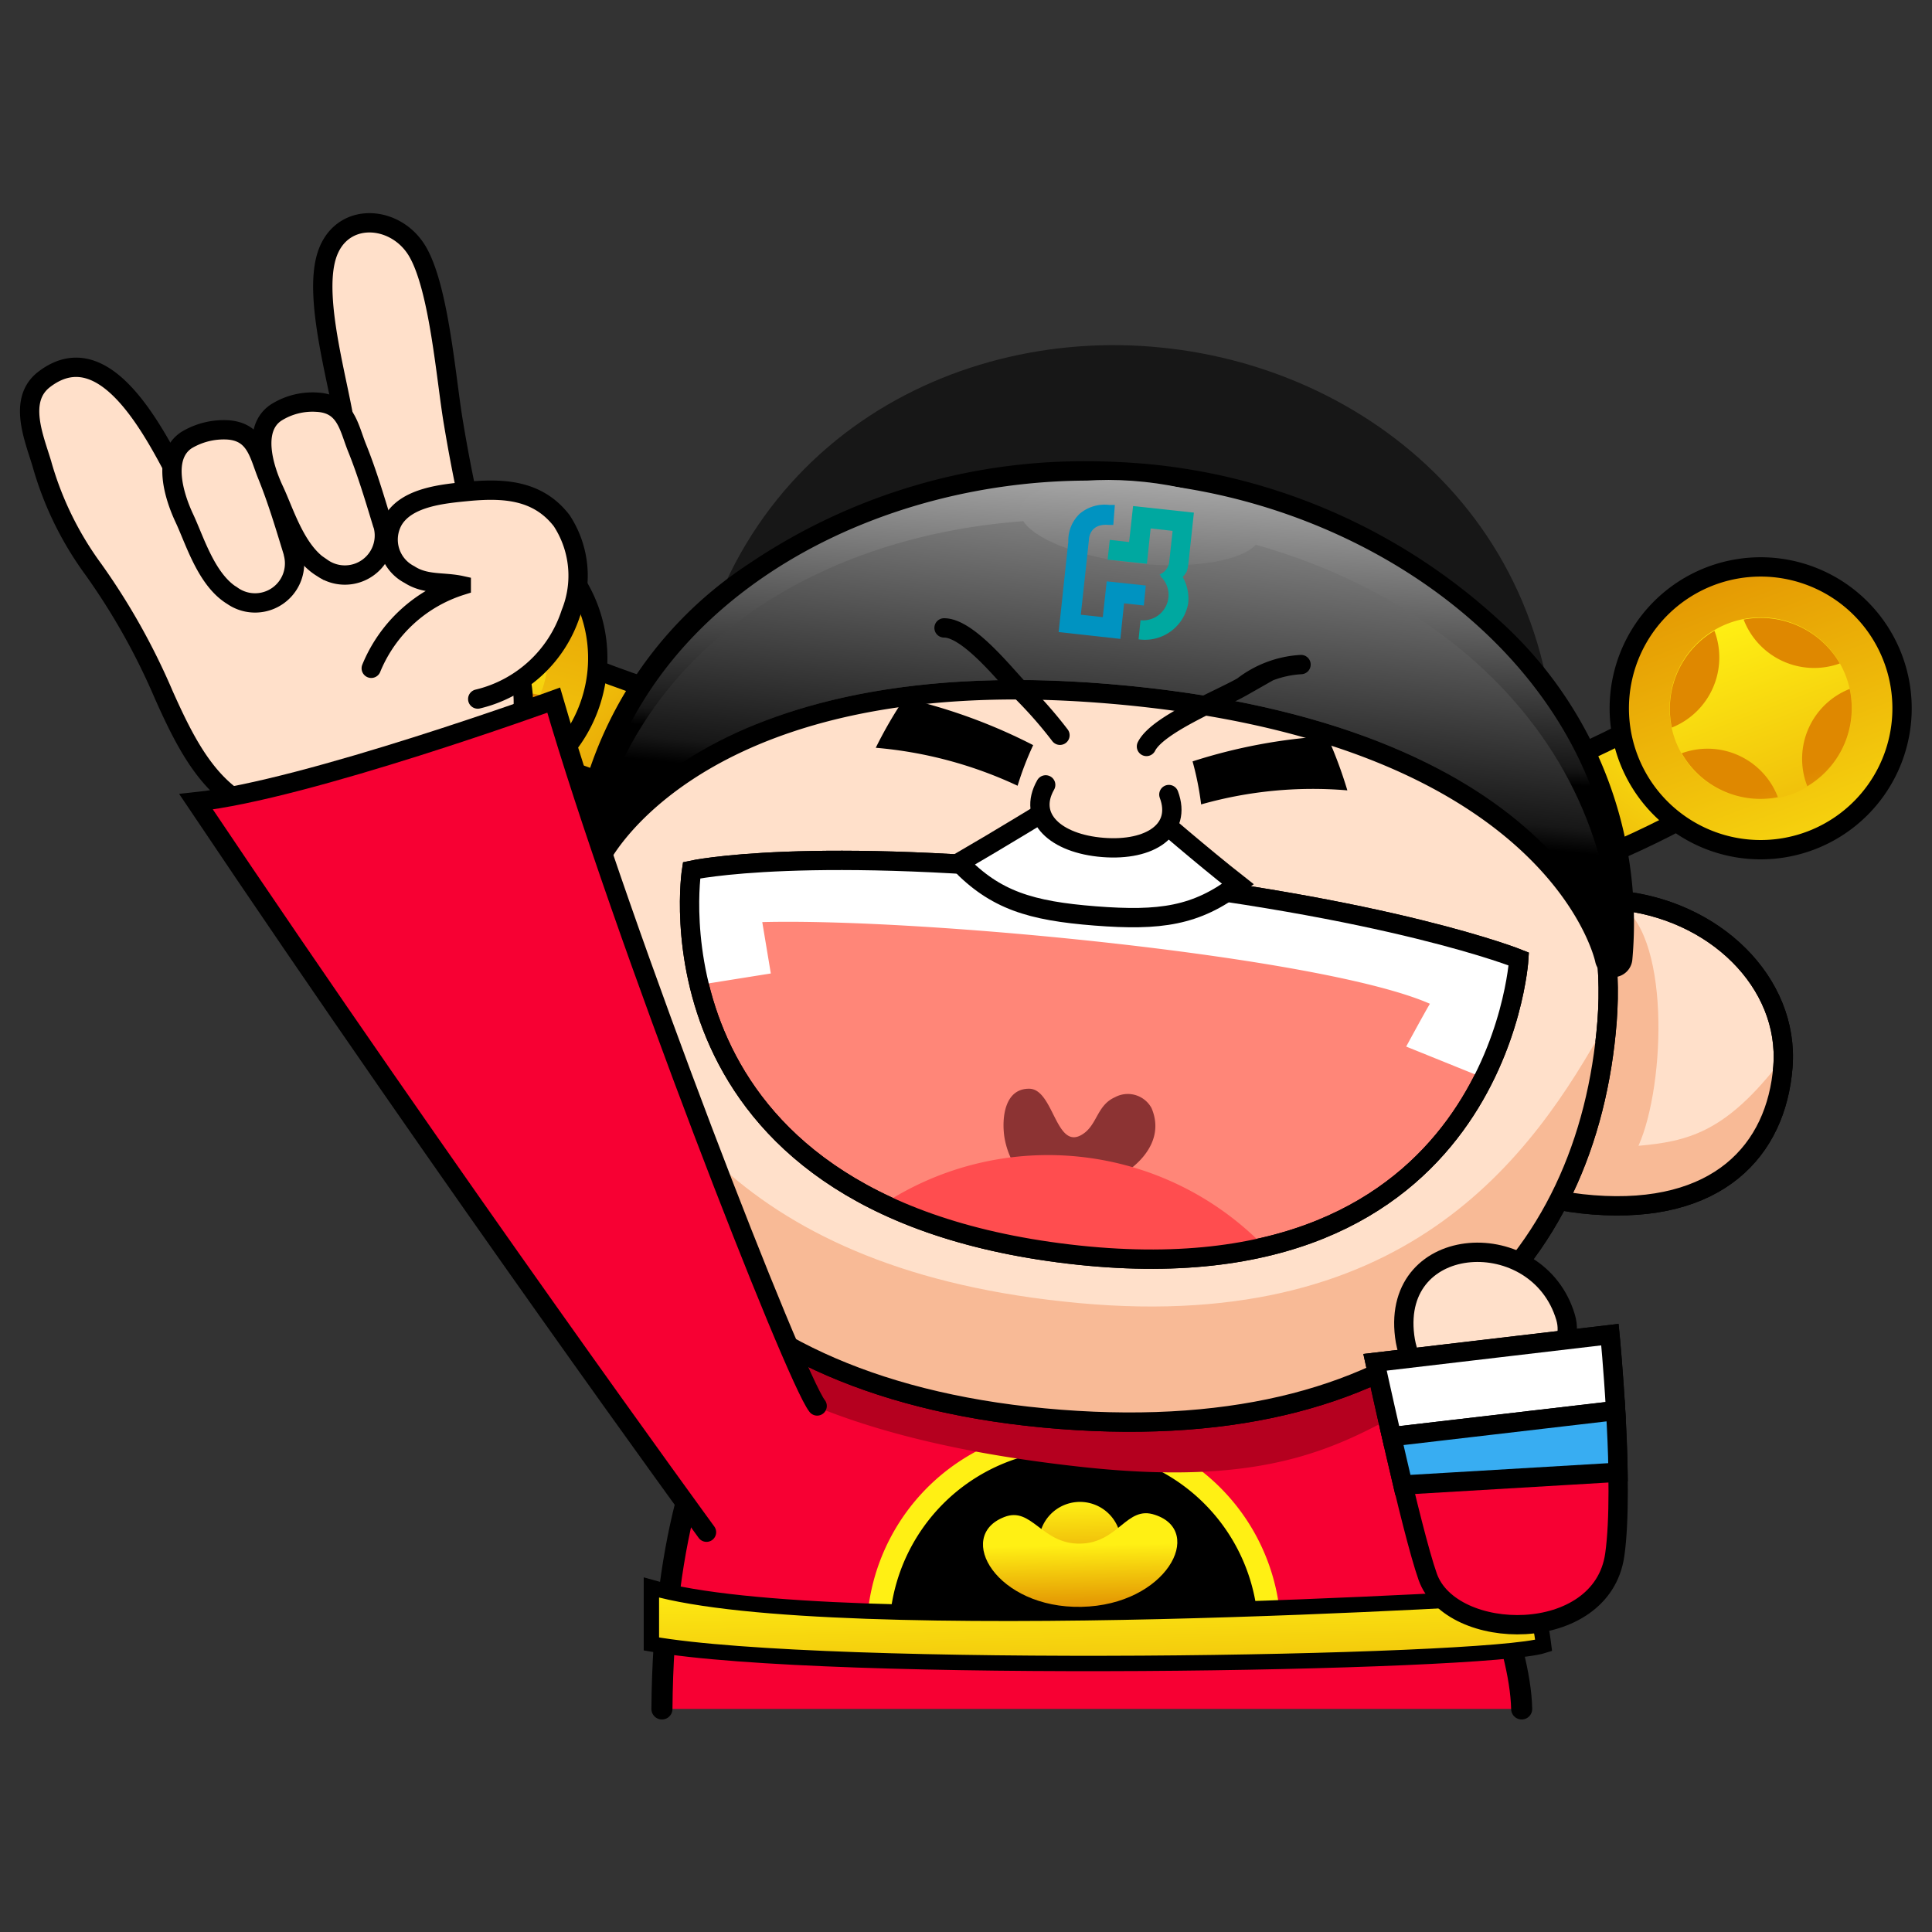 <svg id="圖層_1" data-name="圖層 1" xmlns="http://www.w3.org/2000/svg" xmlns:xlink="http://www.w3.org/1999/xlink" viewBox="0 0 88 88"><rect x="0" y="0" width="88" height="88" fill="#333333" stroke="none"/><defs><style>.cls-1,.cls-15,.cls-17,.cls-2,.cls-20,.cls-22,.cls-28,.cls-32,.cls-33,.cls-36,.cls-8,.cls-9{stroke:#000;stroke-linecap:round;}.cls-1,.cls-2,.cls-20,.cls-22,.cls-28,.cls-32,.cls-33,.cls-36,.cls-8,.cls-9{stroke-width:0.88px;}.cls-1{fill:url(#linear-gradient);}.cls-2{fill:url(#linear-gradient-2);}.cls-3{fill:url(#linear-gradient-3);}.cls-4{fill:url(#linear-gradient-4);}.cls-5{fill:url(#linear-gradient-5);}.cls-6{fill:url(#linear-gradient-6);}.cls-7{fill:url(#linear-gradient-7);}.cls-8{fill:url(#linear-gradient-8);}.cls-9{fill:url(#linear-gradient-9);}.cls-10{fill:url(#linear-gradient-10);}.cls-11{fill:url(#linear-gradient-11);}.cls-12{fill:url(#linear-gradient-12);}.cls-13{fill:url(#linear-gradient-13);}.cls-14{fill:url(#linear-gradient-14);}.cls-15,.cls-33{fill:#f70033;}.cls-15{stroke-width:0.96px;}.cls-16{stroke:#fff014;stroke-miterlimit:10;stroke-width:1.03px;}.cls-17{stroke-width:0.7px;fill:url(#linear-gradient-15);}.cls-18{fill:url(#linear-gradient-16);}.cls-19{fill:url(#linear-gradient-17);}.cls-20{fill:#ffe0ca;}.cls-21{fill:#f8ba96;}.cls-22{fill:none;}.cls-23{fill:#b5001f;}.cls-24{fill:#171717;}.cls-25{fill:url(#linear-gradient-18);}.cls-26{fill:url(#linear-gradient-19);}.cls-27{fill:url(#linear-gradient-20);}.cls-28{fill:#ff8678;}.cls-29,.cls-32{fill:#fff;}.cls-30{fill:#8c3333;}.cls-31{fill:#ff4d4f;}.cls-34{fill:#00a8a0;}.cls-35{fill:#0093c1;}.cls-36{fill:#38adf2;}</style><linearGradient id="linear-gradient" x1="-119.59" y1="94.37" x2="-104.72" y2="94.37" gradientTransform="matrix(-0.58, 0.82, -0.82, -0.58, 82.49, 183.1)" gradientUnits="userSpaceOnUse"><stop offset="0" stop-color="#fff014"/><stop offset="1" stop-color="#df8800"/></linearGradient><linearGradient id="linear-gradient-2" x1="-507.86" y1="-99.57" x2="-507.86" y2="-76.56" gradientTransform="translate(-425.21 132.28) rotate(159.13)" xlink:href="#linear-gradient"/><linearGradient id="linear-gradient-3" x1="-507.87" y1="-82.24" x2="-507.87" y2="-101.28" gradientTransform="translate(-425.21 132.28) rotate(159.13)" xlink:href="#linear-gradient"/><linearGradient id="linear-gradient-4" x1="-510.27" y1="-98.78" x2="-510.27" y2="-90.08" gradientTransform="translate(-425.21 132.28) rotate(159.13)" xlink:href="#linear-gradient"/><linearGradient id="linear-gradient-5" x1="-505.46" y1="-98.78" x2="-505.46" y2="-90.08" gradientTransform="translate(-425.21 132.28) rotate(159.13)" xlink:href="#linear-gradient"/><linearGradient id="linear-gradient-6" x1="-510.27" y1="-98.78" x2="-510.27" y2="-90.08" gradientTransform="translate(-425.21 132.28) rotate(159.13)" xlink:href="#linear-gradient"/><linearGradient id="linear-gradient-7" x1="-505.46" y1="-98.78" x2="-505.46" y2="-90.07" gradientTransform="translate(-425.21 132.28) rotate(159.13)" xlink:href="#linear-gradient"/><linearGradient id="linear-gradient-8" x1="-808.99" y1="-709.92" x2="-794.13" y2="-709.92" gradientTransform="matrix(0.65, 0.76, 0.76, -0.65, 1092.72, 175.07)" xlink:href="#linear-gradient"/><linearGradient id="linear-gradient-9" x1="-1529.01" y1="-381.5" x2="-1529.01" y2="-358.49" gradientTransform="matrix(0.96, 0.26, 0.26, -0.96, 1592.89, 75.09)" xlink:href="#linear-gradient"/><linearGradient id="linear-gradient-10" x1="-1529.01" y1="-364.17" x2="-1529.01" y2="-383.22" gradientTransform="matrix(0.96, 0.26, 0.26, -0.96, 1592.89, 75.09)" xlink:href="#linear-gradient"/><linearGradient id="linear-gradient-11" x1="-1531.42" y1="-380.71" x2="-1531.42" y2="-372.01" gradientTransform="matrix(0.96, 0.26, 0.26, -0.96, 1592.89, 75.09)" xlink:href="#linear-gradient"/><linearGradient id="linear-gradient-12" x1="-1526.6" y1="-380.71" x2="-1526.6" y2="-372.01" gradientTransform="matrix(0.96, 0.26, 0.26, -0.96, 1592.89, 75.09)" xlink:href="#linear-gradient"/><linearGradient id="linear-gradient-13" x1="-1531.42" y1="-380.71" x2="-1531.42" y2="-372.01" gradientTransform="matrix(0.96, 0.26, 0.26, -0.96, 1592.89, 75.09)" xlink:href="#linear-gradient"/><linearGradient id="linear-gradient-14" x1="-1526.6" y1="-380.71" x2="-1526.6" y2="-372" gradientTransform="matrix(0.96, 0.26, 0.26, -0.96, 1592.89, 75.09)" xlink:href="#linear-gradient"/><linearGradient id="linear-gradient-15" x1="116" y1="131.09" x2="116" y2="142.18" gradientTransform="matrix(1, -0.02, 0.02, 1, -68.72, -57.18)" xlink:href="#linear-gradient"/><linearGradient id="linear-gradient-16" x1="115.31" y1="127.89" x2="115.31" y2="132.18" gradientTransform="matrix(1, -0.02, 0.02, 1, -68.72, -57.18)" xlink:href="#linear-gradient"/><linearGradient id="linear-gradient-17" x1="115.31" y1="129.86" x2="115.31" y2="133.04" gradientTransform="matrix(1, -0.02, 0.02, 1, -68.72, -57.18)" xlink:href="#linear-gradient"/><linearGradient id="linear-gradient-18" x1="95.91" y1="9.19" x2="98.43" y2="29.03" gradientTransform="matrix(0.98, 0.19, -0.19, 0.98, -40.63, -12.77)" gradientUnits="userSpaceOnUse"><stop offset="0" stop-color="#fff"/><stop offset="0.96" stop-color="#171717"/><stop offset="1"/></linearGradient><linearGradient id="linear-gradient-19" x1="-975.06" y1="51.54" x2="-975.06" y2="78.82" gradientTransform="matrix(-1, -0.1, -0.1, 1, -911.71, -139.1)" xlink:href="#linear-gradient-18"/><linearGradient id="linear-gradient-20" x1="64.23" y1="91.37" x2="65.21" y2="110.52" gradientTransform="matrix(0.99, 0.11, -0.11, 0.99, -1.77, -82.65)" xlink:href="#linear-gradient-18"/></defs><title>money10</title><path class="cls-1" d="M60,38.25c12.79-2.75,19.35-8.19,19.35-8.19L81,34.47s-6,5.25-18.34,7.64C61.71,40.69,60.79,39.61,60,38.25Z"/><path class="cls-2" d="M74.18,34.56a6.44,6.44,0,1,1,8.31,3.72A6.44,6.44,0,0,1,74.18,34.56Z"/><path class="cls-3" d="M76.32,33.75a4.15,4.15,0,1,1,5.36,2.4A4.16,4.16,0,0,1,76.32,33.75Z"/><path class="cls-4" d="M82.32,35.81v0a4.13,4.13,0,0,0,1.93-4.43A3.42,3.42,0,0,0,82.32,35.81Z"/><path class="cls-5" d="M76.6,34.31a4.13,4.13,0,0,0,4.38,2v0A3.43,3.43,0,0,0,76.6,34.31Z"/><path class="cls-6" d="M83.8,30.22a4.15,4.15,0,0,0-4.38-2v0A3.44,3.44,0,0,0,83.8,30.22Z"/><path class="cls-7" d="M76.15,33.14a3.44,3.44,0,0,0,1.94-4.41v0A4.12,4.12,0,0,0,76.15,33.14Z"/><path class="cls-8" d="M41.48,33.93c-13-1.47-20.07-6.22-20.07-6.22l-1.23,4.55s6.46,4.63,19,5.79C40,36.53,40.83,35.37,41.48,33.93Z"/><path class="cls-9" d="M27,31.67a6.44,6.44,0,1,0-7.9,4.52A6.43,6.43,0,0,0,27,31.67Z"/><path class="cls-10" d="M24.8,31.07A4.15,4.15,0,1,0,19.71,34,4.14,4.14,0,0,0,24.8,31.07Z"/><path class="cls-11" d="M19,33.71v0a4.12,4.12,0,0,1-2.36-4.21A3.42,3.42,0,0,1,19,33.71Z"/><path class="cls-12" d="M24.59,31.66a4.15,4.15,0,0,1-4.17,2.45v0A3.45,3.45,0,0,1,24.59,31.66Z"/><path class="cls-13" d="M17,28.3a4.16,4.16,0,0,1,4.16-2.45v0A3.43,3.43,0,0,1,17,28.3Z"/><path class="cls-14" d="M24.92,30.45a3.44,3.44,0,0,1-2.37-4.2s0,0,0,0A4.15,4.15,0,0,1,24.92,30.45Z"/><path class="cls-15" d="M69.31,77.84c-.13-6-8.26-19.36-8.87-19.68s-6-.53-11.14,0c-5.13-.48-10.53-.27-11.15,0s-7.88,3.59-8,19.68"/><path class="cls-16" d="M57.86,74.48,40,74.85a8.92,8.92,0,1,1,17.83-.37Z"/><path class="cls-17" d="M69.63,72.68c.43.33.62,1.8.68,2.27-2.67.85-32.6,1.34-40.64-.07,0,0,0-2.4,0-2.57C38.1,74.72,69.63,72.68,69.63,72.68Z"/><path class="cls-18" d="M51.06,70.23a1.87,1.87,0,1,1-1.9-1.82A1.87,1.87,0,0,1,51.06,70.23Z"/><path class="cls-19" d="M52.61,69c-1.3-.45-1.65,1.28-3.41,1.31S47,68.6,45.74,69.1c-2.26.88-.34,4.17,3.52,4.09S54.9,69.75,52.61,69Z"/><path class="cls-20" d="M65,47.34c-.29,3.82,1.9,7.1,7.57,7.54s8.34-2.47,8.64-6.29S78.1,41.39,73.62,41,65.28,43.51,65,47.34Z"/><path class="cls-21" d="M73.62,41.11c-2.49-1.23-8.68,3.78-8.9,5.69C64.28,50.6,66.34,54,72,54.63s8.43-2.15,8.87-6c-2.35,2.94-4,3.36-6.24,3.56C75.88,49.39,76.1,42.32,73.62,41.11Z"/><path class="cls-22" d="M65,47.34c-.29,3.82,1.9,7.1,7.57,7.54s8.34-2.47,8.64-6.29S78.1,41.39,73.62,41,65.28,43.51,65,47.34Z"/><path class="cls-23" d="M49.39,66.83c8.41.9,11.63-.92,15.09-2.87-4.73-4.66-12-4.16-15.36-4.16-5.93,0-12.15.12-12.86.39a12.45,12.45,0,0,0-2.85,1.94C37.23,64.63,42.61,66.1,49.39,66.83Z"/><path class="cls-20" d="M35.23,44.14c-.52,3.8-3.36,6.54-9,5.77s-7.62-4.19-7.1-8,4.55-6.38,9-5.77S35.75,40.34,35.23,44.14Z"/><path class="cls-21" d="M28.11,36.22c2.69-.67,7.68,5.54,7.49,7.45-.38,3.81-3.11,6.66-8.77,6.11s-7.78-3.89-7.4-7.71c1.67,3.38,3.2,4.14,5.34,4.81C24.15,43.84,25.43,36.88,28.11,36.22Z"/><path class="cls-22" d="M35.23,44.14c-.52,3.8-3.36,6.54-9,5.77s-7.62-4.19-7.1-8,4.55-6.38,9-5.77S35.75,40.34,35.23,44.14Z"/><path class="cls-20" d="M73.2,46.52c-.86,11-8.56,19.39-24.9,18.13S25.65,53.91,26.51,42.9s12-19.13,24.89-18.13S74.05,35.51,73.2,46.52Z"/><path class="cls-21" d="M73.2,46.52c-.86,11-8.56,19.39-24.9,18.13S25.65,53.91,26.51,42.9c2.3,6.6,6.76,14.76,21.91,16.38C64,61,69.77,52.72,73.2,46.52Z"/><path class="cls-22" d="M73.2,46.52c-.86,11-8.56,19.39-24.9,18.13S25.65,53.91,26.51,42.9s12-19.13,24.89-18.13S74.05,35.51,73.2,46.52Z"/><path class="cls-24" d="M52.88,15.83c-9.83-1-20.43,4.84-21.68,17.72l19.81-8L70.74,37.48C72,24.59,62.72,16.8,52.88,15.83Z"/><path class="cls-25" d="M73.52,44.07a.44.44,0,0,1-.43-.36c0-.1-2.19-10.12-21.69-12-1.77-.17-3.49-.26-5.11-.26-15.27,0-18.94,7.74-19,7.82a.43.43,0,0,1-.4.25H26.8a.44.44,0,0,1-.33-.47C27.6,27.6,39.23,21.45,49.61,21.45c.9,0,1.82.05,2.71.13C63.66,22.7,75.16,31.46,74,43.67a.45.45,0,0,1-.42.4Z"/><path d="M49.61,21.89a26.51,26.51,0,0,1,2.67.13c11.59,1.14,22.39,9.86,21.24,21.61,0,0-2-10.41-22.08-12.39-1.85-.18-3.56-.27-5.15-.27C30.55,31,26.91,39,26.91,39,28,28.19,38.82,21.89,49.61,21.89m0-.88a27.21,27.21,0,0,0-15.5,4.67A18.09,18.09,0,0,0,26,39a.86.86,0,0,0,.65.93.83.83,0,0,0,.22,0,.87.87,0,0,0,.8-.51c0-.07,3.69-7.56,18.58-7.56,1.61,0,3.31.09,5.06.26C70.47,34,72.64,43.7,72.66,43.8a.88.88,0,0,0,.86.71h0a.88.88,0,0,0,.83-.79,18.56,18.56,0,0,0-6.11-15.51,27.47,27.47,0,0,0-15.92-7.07c-.9-.08-1.83-.13-2.75-.13Z"/><path class="cls-26" d="M51.94,23.81C63.53,25,73.28,32.41,73.52,43.63c0,0-2-10.41-22.08-12.39S26.91,39,26.91,39C29.09,27.94,40.34,22.67,51.94,23.81Z"/><path class="cls-27" d="M57.41,24.39c-.11,1-2.65,1.59-5.67,1.27s-5.38-1.41-5.28-2.44,2.65-1.59,5.67-1.27S57.52,23.37,57.41,24.39Z"/><path class="cls-28" d="M31.5,39.64s5.29-1.17,18.58.26,19.1,3.78,19.1,3.78-.93,15.76-20.5,13.44S31.5,39.64,31.5,39.64Z"/><path class="cls-29" d="M50.08,39.9c-13.29-1.43-18.58-.26-18.58-.26a14.71,14.71,0,0,0,.35,5.22l3.26-.52L34.72,42c7.33-.19,25.52,1.57,30.41,3.72-.29.49-1.08,1.95-1.08,1.95l3.54,1.43a15.46,15.46,0,0,0,1.59-5.41S63.37,41.32,50.08,39.9Z"/><path class="cls-30" d="M52.45,50.47c.79,1.85-1.26,3.28-2.79,3.66a3.33,3.33,0,0,1-2.38.1,3.71,3.71,0,0,1-1.53-2.43c-.13-.86,0-2.22,1.13-2.21s1.21,2.89,2.45,2.06c.65-.43.64-1.31,1.45-1.67A1.23,1.23,0,0,1,52.45,50.47Z"/><path class="cls-31" d="M40.24,54.84a26.84,26.84,0,0,0,8.44,2.28,25.75,25.75,0,0,0,8.92-.33A13.73,13.73,0,0,0,40.24,54.84Z"/><path class="cls-22" d="M31.5,39.64s5.29-1.17,18.58.26,19.1,3.78,19.1,3.78-.93,15.76-20.5,13.44S31.5,39.64,31.5,39.64Z"/><path class="cls-32" d="M52.62,37.14l-4.72-.37s-2.42,1.48-4.21,2.52c1.64,1.71,3.25,2.2,6.2,2.43s4.6,0,6.5-1.45C54.77,39,52.62,37.14,52.62,37.14Z"/><path class="cls-20" d="M53.24,36.19c.6,1.6-.84,2.58-3,2.41s-3.46-1.36-2.61-2.85"/><path class="cls-20" d="M19.61,35.92c1.87-.55,3.68-.87,4.13-3s-.78-3.82-1.33-5.75a74.61,74.61,0,0,1-1.76-7.93c-.33-1.94-.64-6.08-1.63-7.78s-3.5-1.86-4.14.19.64,6.06.87,8c-2.09.76-5.36,1.74-7.16,3C7.53,20.77,5.08,14.91,2,17.29c-1.19.93-.45,2.65-.1,3.81a15,15,0,0,0,2.35,4.83,30.35,30.35,0,0,1,3.21,5.72c1.34,3,2.73,5.58,6.34,5.69C16,37.41,17.61,36.51,19.61,35.92Z"/><path class="cls-20" d="M13.34,25.12c-.35-1.14-.71-2.35-1.16-3.46-.38-.92-.51-2-1.82-2.08a3.29,3.29,0,0,0-1.87.47c-1.12.75-.57,2.54-.09,3.56s1,2.81,2.19,3.53a1.8,1.8,0,0,0,2.77-1.93S13.35,25.15,13.34,25.12Z"/><path class="cls-20" d="M17.42,23.86c-.35-1.15-.71-2.36-1.16-3.47-.37-.92-.5-2-1.82-2.07a3.1,3.1,0,0,0-1.86.47c-1.12.74-.57,2.53-.09,3.55s1,2.82,2.19,3.53a1.8,1.8,0,0,0,2.77-1.93Z"/><path class="cls-20" d="M21.76,31.84A5.89,5.89,0,0,0,26,27.93a4.57,4.57,0,0,0-.42-4.22c-1.08-1.39-2.62-1.48-4.24-1.33-1.13.11-2.8.25-3.43,1.32a1.79,1.79,0,0,0,.74,2.47c.74.48,1.54.32,2.36.5a6.56,6.56,0,0,0-4.1,3.77"/><path class="cls-33" d="M32.18,69.79S20.74,54.12,8.93,36.52c5-.53,16.29-4.63,16.29-4.63,3.1,10.66,11,30.9,12,32.15"/><path class="cls-34" d="M52.86,26.19h0s0,0,0,.06a1.16,1.16,0,0,1-.91,2l-.09.87a2,2,0,0,0,2.26-1.64,2,2,0,0,0-.25-1.2,1,1,0,0,0,.13-.16c.08-.1.11-.25.16-.72l.22-2.05-2.77-.3-.18,1.64-.88-.1-.1.9,1.79.19.17-1.61,1,.11-.15,1.39a.71.71,0,0,1-.45.6"/><path class="cls-35" d="M50.78,23l-.25,0h0a1.76,1.76,0,0,0-1.35.4,1.69,1.69,0,0,0-.52,1.28l-.44,4.11,2.81.31.17-1.62.9.1.09-.91-1.78-.19-.18,1.63-1-.11.37-3.42s0-.75.9-.67h.21Z"/><path class="cls-20" d="M71.31,60c-1.26-4.24-7.93-3.9-7.33.86S72.24,63.16,71.31,60Z"/><path class="cls-33" d="M73.33,60.79l-10.7,1.26s1.65,7.65,2.4,9.77c1.06,3,7.93,3.13,8.52-1C74,67.67,73.33,60.79,73.33,60.79Z"/><path class="cls-32" d="M73.33,60.79s.15,1.52.26,3.46l-10.2,1.19c-.43-1.87-.76-3.39-.76-3.39Z"/><path class="cls-36" d="M73.7,67.06l-9.8.58c-.17-.74-.35-1.49-.51-2.2l10.2-1.19C73.64,65.13,73.69,66.1,73.7,67.06Z"/><path class="cls-22" d="M43,28.6c1.07,0,2.67,2,3.35,2.72a19.48,19.48,0,0,1,1.93,2.17"/><path class="cls-22" d="M52.22,34c.5-1,3.29-2.11,4.38-2.73a4.77,4.77,0,0,1,2.66-1"/><path d="M54.32,34.68a24.75,24.75,0,0,1,6.13-1.15A20.25,20.25,0,0,1,61.37,36a18.67,18.67,0,0,0-6.66.64A13.57,13.57,0,0,0,54.32,34.68Z"/><path d="M47.06,33.94A25.06,25.06,0,0,0,41.2,31.8a19.68,19.68,0,0,0-1.31,2.26,19,19,0,0,1,6.46,1.73A14.11,14.11,0,0,1,47.06,33.94Z"/></svg>